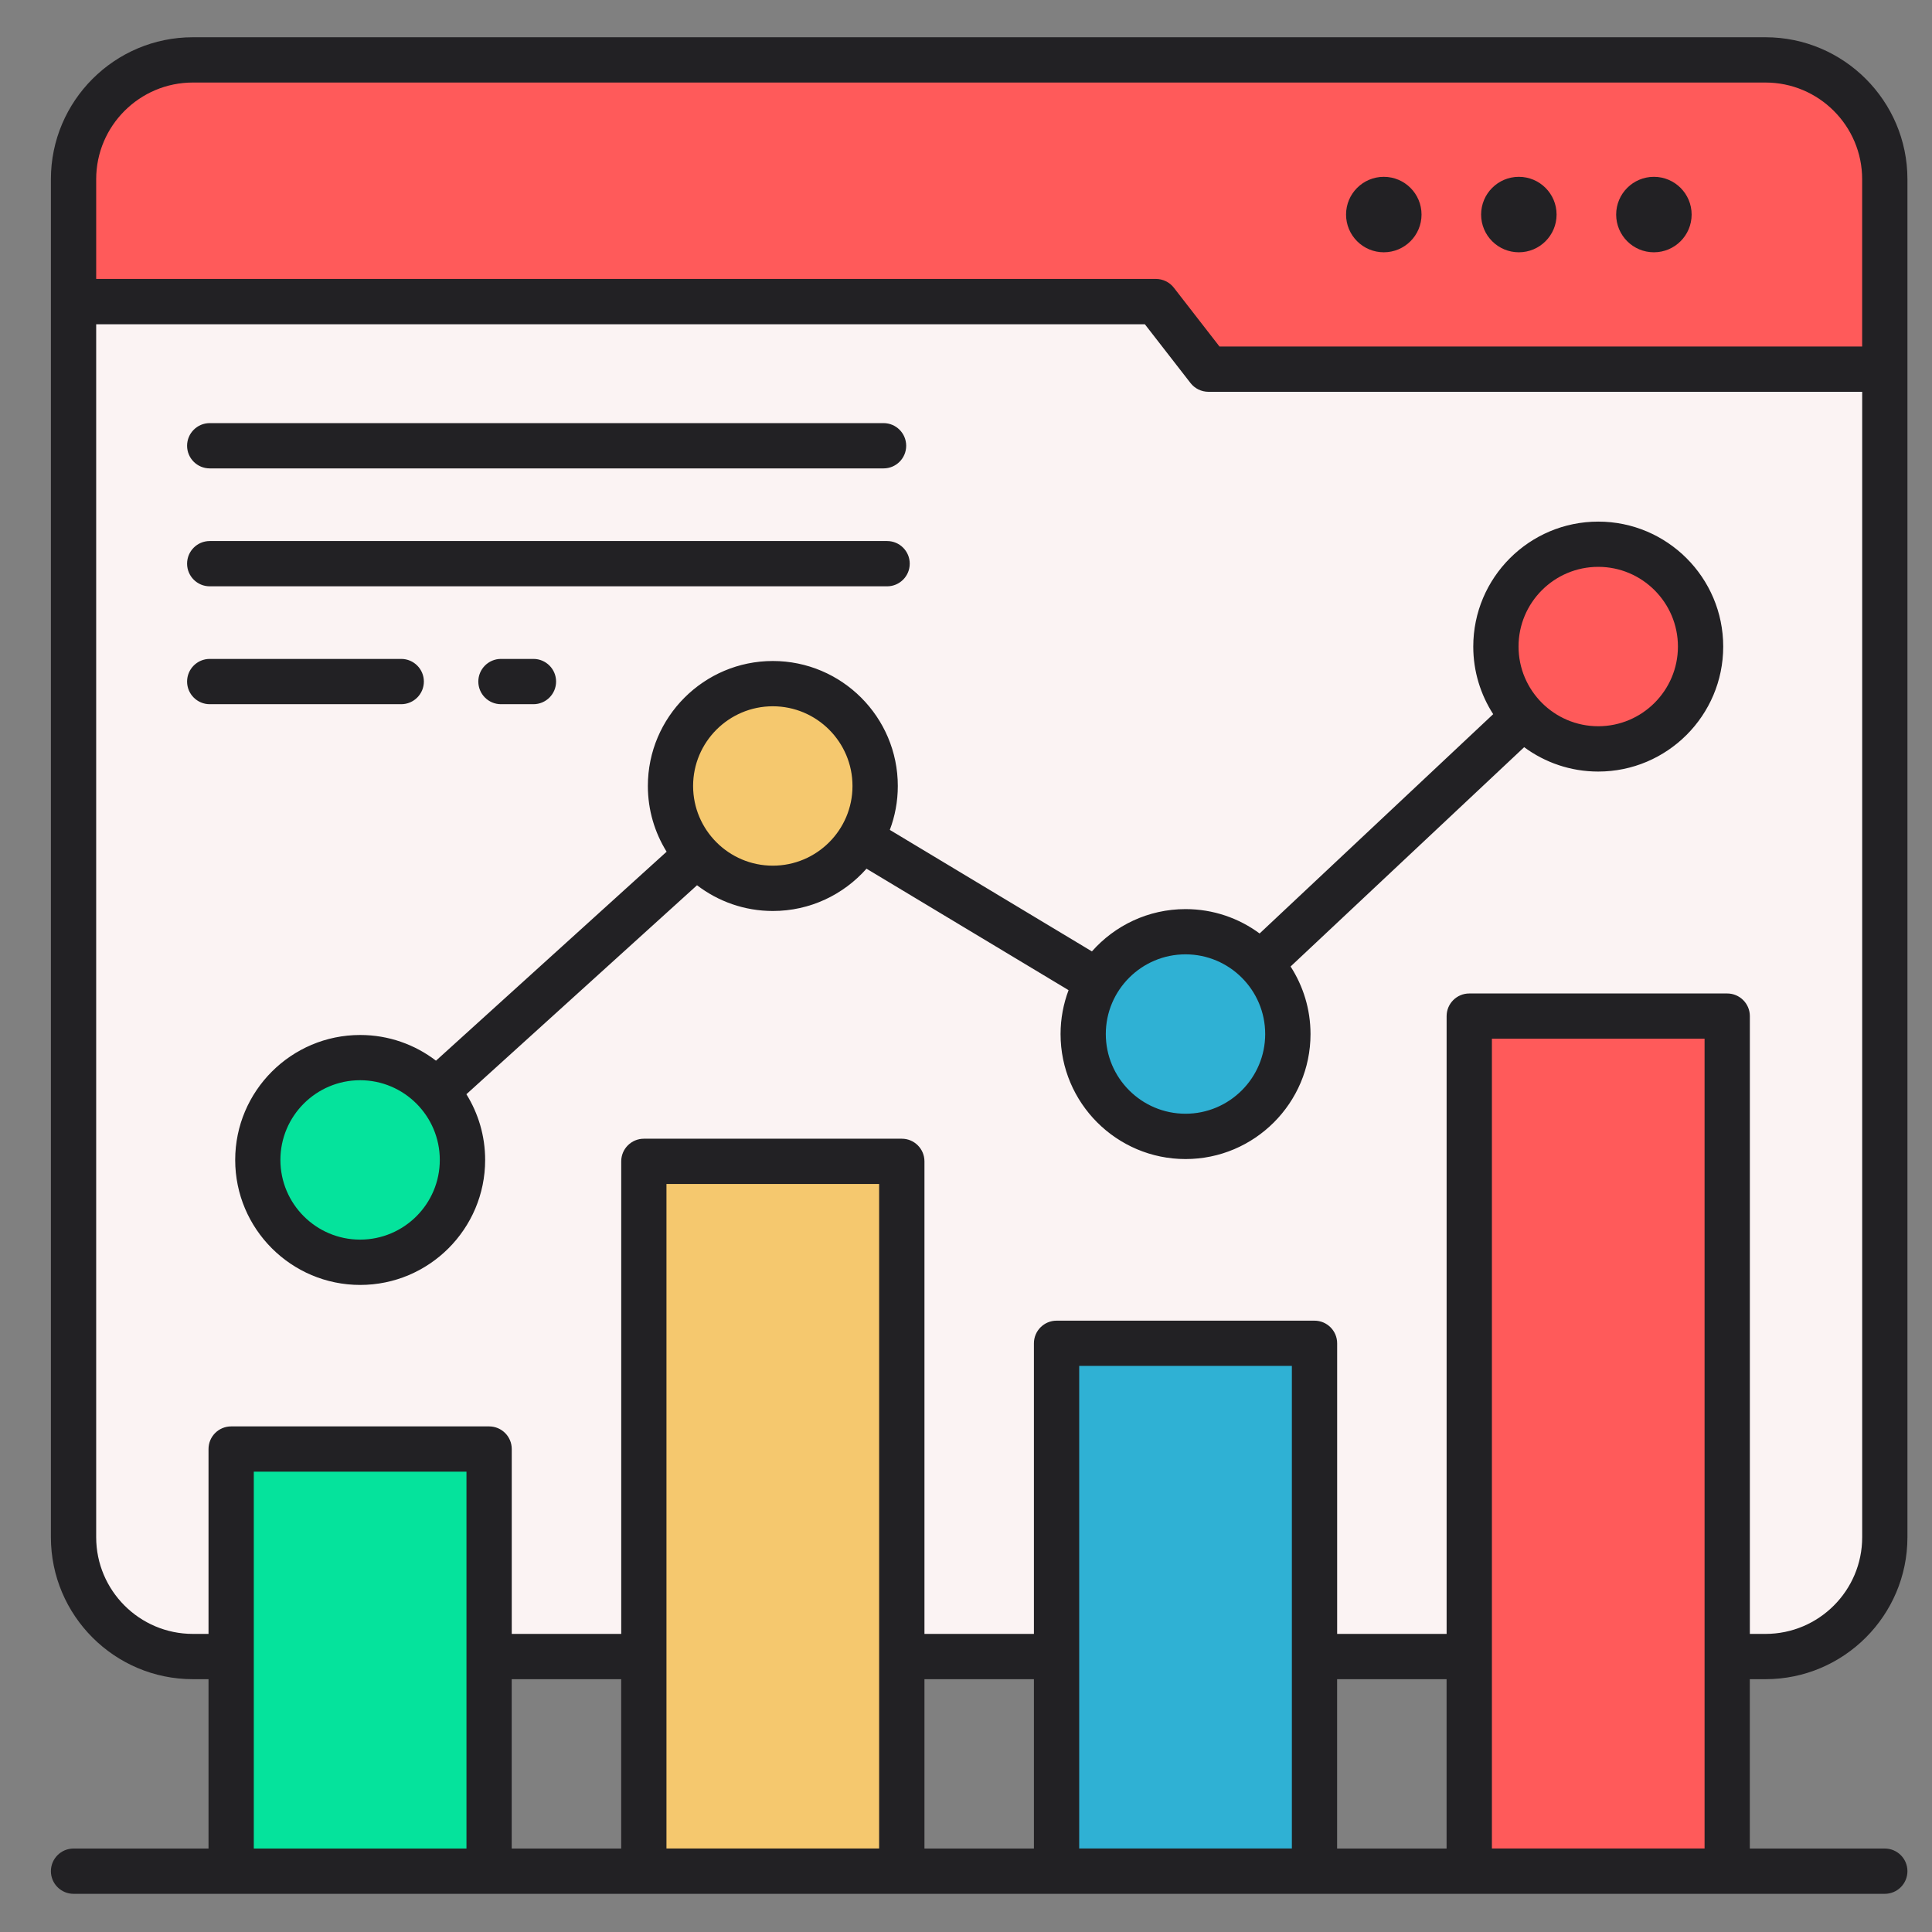 <svg id="Layer_1" enable-background="new 0 0 512 512" height="512" viewBox="0 0 512 512" width="512" xmlns="http://www.w3.org/2000/svg"><rect x="0" y="0" width="512" height="512" fill="#808080" stroke="none"/><g clip-rule="evenodd" fill-rule="evenodd"><path d="m51.11 15.88h416.77c17.39 0 31.62 14.23 31.62 31.62v359.89c0 17.39-14.23 31.62-31.62 31.62h-416.77c-17.39 0-31.62-14.23-31.62-31.62v-359.9c0-17.39 14.23-31.61 31.62-31.61z" fill="#fbf3f3"/><path d="m51.11 15.88h416.77c17.39 0 31.62 14.23 31.62 31.62v50.34h-179.26l-13.9-17.9h-286.85v-32.45c0-17.39 14.23-31.61 31.62-31.61z" fill="#ff5a5a"/><path d="m61.25 384h68.36v111.87h-68.36z" fill="#05e39c"/><path d="m170.63 307.77h68.36v188.11h-68.36z" fill="#f5c86e"/><path d="m280 355.98h68.36v139.89h-68.36z" fill="#2fb1d4"/><path d="m389.37 269.28h68.36v226.6h-68.36z" fill="#ff5a5a"/><path d="m95.43 334.51c14.94 0 27.12-12.18 27.12-27.12s-12.18-27.12-27.12-27.12-27.12 12.18-27.12 27.12 12.18 27.12 27.12 27.12z" fill="#05e39c"/><path d="m204.8 235.41c14.94 0 27.12-12.18 27.12-27.12s-12.18-27.12-27.12-27.12-27.12 12.18-27.12 27.12 12.19 27.12 27.12 27.12z" fill="#f5c86e"/><circle cx="314.17" cy="274.03" fill="#2fb1d4" r="27.12"/><ellipse cx="423.55" cy="171.34" fill="#ff5a5a" rx="27.12" ry="27.12" transform="matrix(.974 -.227 .227 .974 -27.845 100.67)"/><path d="m392.51 56.86c0-5.52 4.48-10 10-10s10 4.48 10 10-4.48 10-10 10-10-4.48-10-10zm-35.79 0c0-5.52 4.48-10 10-10s10 4.48 10 10-4.48 10-10 10-10-4.48-10-10zm71.58 0c0-5.52 4.48-10 10-10s10 4.48 10 10-4.48 10-10 10-10-4.48-10-10zm-295.54 129.76c-3.31 0-6-2.69-6-6s2.69-6 6-6h8.61c3.31 0 6 2.69 6 6s-2.69 6-6 6zm-77.18 0c-3.31 0-6-2.69-6-6s2.69-6 6-6h50.75c3.31 0 6 2.69 6 6s-2.69 6-6 6zm-6-37.24c0-3.31 2.69-6 6-6h179.51c3.32 0 6 2.69 6 6s-2.69 6-6 6h-179.51c-3.31 0-6-2.69-6-6zm0-31.25c0-3.31 2.69-6 6-6h178.57c3.31 0 6 2.69 6 6 0 3.32-2.69 6-6 6h-178.57c-3.31 0-6-2.68-6-6zm264.59 134.78c11.65 0 21.12 9.48 21.12 21.12s-9.48 21.12-21.12 21.12c-11.65 0-21.12-9.48-21.12-21.12 0-11.65 9.48-21.12 21.12-21.12zm109.38-102.69c11.64 0 21.12 9.47 21.12 21.12 0 11.64-9.48 21.12-21.12 21.12-11.65 0-21.12-9.48-21.12-21.12-.01-11.65 9.47-21.12 21.12-21.12zm-218.75 79.19c-11.65 0-21.12-9.48-21.12-21.12 0-11.65 9.48-21.12 21.12-21.12 11.65 0 21.12 9.48 21.12 21.12.01 11.65-9.47 21.12-21.12 21.12zm-109.37 99.1c-11.65 0-21.12-9.47-21.12-21.12 0-11.64 9.48-21.12 21.12-21.12 11.65 0 21.12 9.48 21.12 21.12.01 11.65-9.47 21.12-21.12 21.12zm140.38-108.58c1.37-3.62 2.12-7.54 2.12-11.64 0-18.27-14.86-33.12-33.12-33.12s-33.12 14.86-33.12 33.12c0 6.38 1.82 12.35 4.97 17.42l-61.12 55.38c-5.58-4.27-12.54-6.81-20.09-6.81-18.26 0-33.12 14.86-33.12 33.12 0 18.27 14.86 33.12 33.12 33.12s33.12-14.85 33.12-33.12c0-6.38-1.82-12.35-4.97-17.42l61.12-55.38c5.58 4.27 12.54 6.82 20.1 6.82 9.87 0 18.73-4.34 24.81-11.21l53.55 32.19c-1.36 3.62-2.12 7.54-2.12 11.64 0 18.26 14.86 33.12 33.12 33.12s33.12-14.86 33.12-33.12c0-6.6-1.95-12.74-5.28-17.91l61.9-58.12c5.5 4.06 12.29 6.46 19.63 6.46 18.26 0 33.12-14.86 33.12-33.12 0-18.27-14.86-33.12-33.12-33.12-18.27 0-33.12 14.85-33.12 33.12 0 6.6 1.95 12.74 5.28 17.91l-61.9 58.12c-5.5-4.06-12.29-6.46-19.63-6.46-9.87 0-18.74 4.34-24.81 11.21zm159.56 269.94v-214.6h56.36v214.6zm-328.11-99.86h56.36v99.87h-56.36zm287.09 54.99h29.01v44.88h-29.01zm-12 44.87h-56.35v-127.89h56.36v127.89zm-97.37-44.87h29.02v44.88h-29.01v-44.88zm-12 44.87h-56.36v-176.1h56.36zm-97.37-44.87h29.01v44.88h-29.01zm-84.5-12h4.15v-48.99c0-3.32 2.69-6 6-6h68.36c3.31 0 6 2.68 6 6v48.99h29.01v-125.23c0-3.31 2.69-6 6-6h68.36c3.31 0 6 2.69 6 6v125.23h29.01v-77.01c0-3.31 2.69-6 6-6h68.36c3.31 0 6 2.69 6 6v77.01h29.01v-163.72c0-3.31 2.69-6 6-6h68.36c3.31 0 6 2.69 6 6v163.72h4.15c14.13 0 25.62-11.49 25.62-25.62v-303.55h-173.26c-1.85 0-3.6-.86-4.74-2.32l-12.1-15.58h-277.91v321.45c0 14.12 11.49 25.62 25.62 25.62zm0-411.13c-14.12 0-25.62 11.49-25.62 25.62v26.43h280.85c1.85 0 3.6.86 4.74 2.32l12.1 15.59h170.31v-44.34c0-14.13-11.49-25.62-25.62-25.62zm416.76 423.13c20.74 0 37.62-16.88 37.62-37.62v-359.89c0-20.74-16.88-37.62-37.62-37.62h-416.76c-20.74 0-37.62 16.88-37.62 37.62v359.89c0 20.74 16.87 37.62 37.62 37.62h4.15v44.88h-35.77c-3.31 0-6 2.69-6 6s2.69 6 6 6h480c3.31 0 6-2.69 6-6s-2.69-6-6-6h-35.77v-44.88z" fill="#222124"/></g></svg>